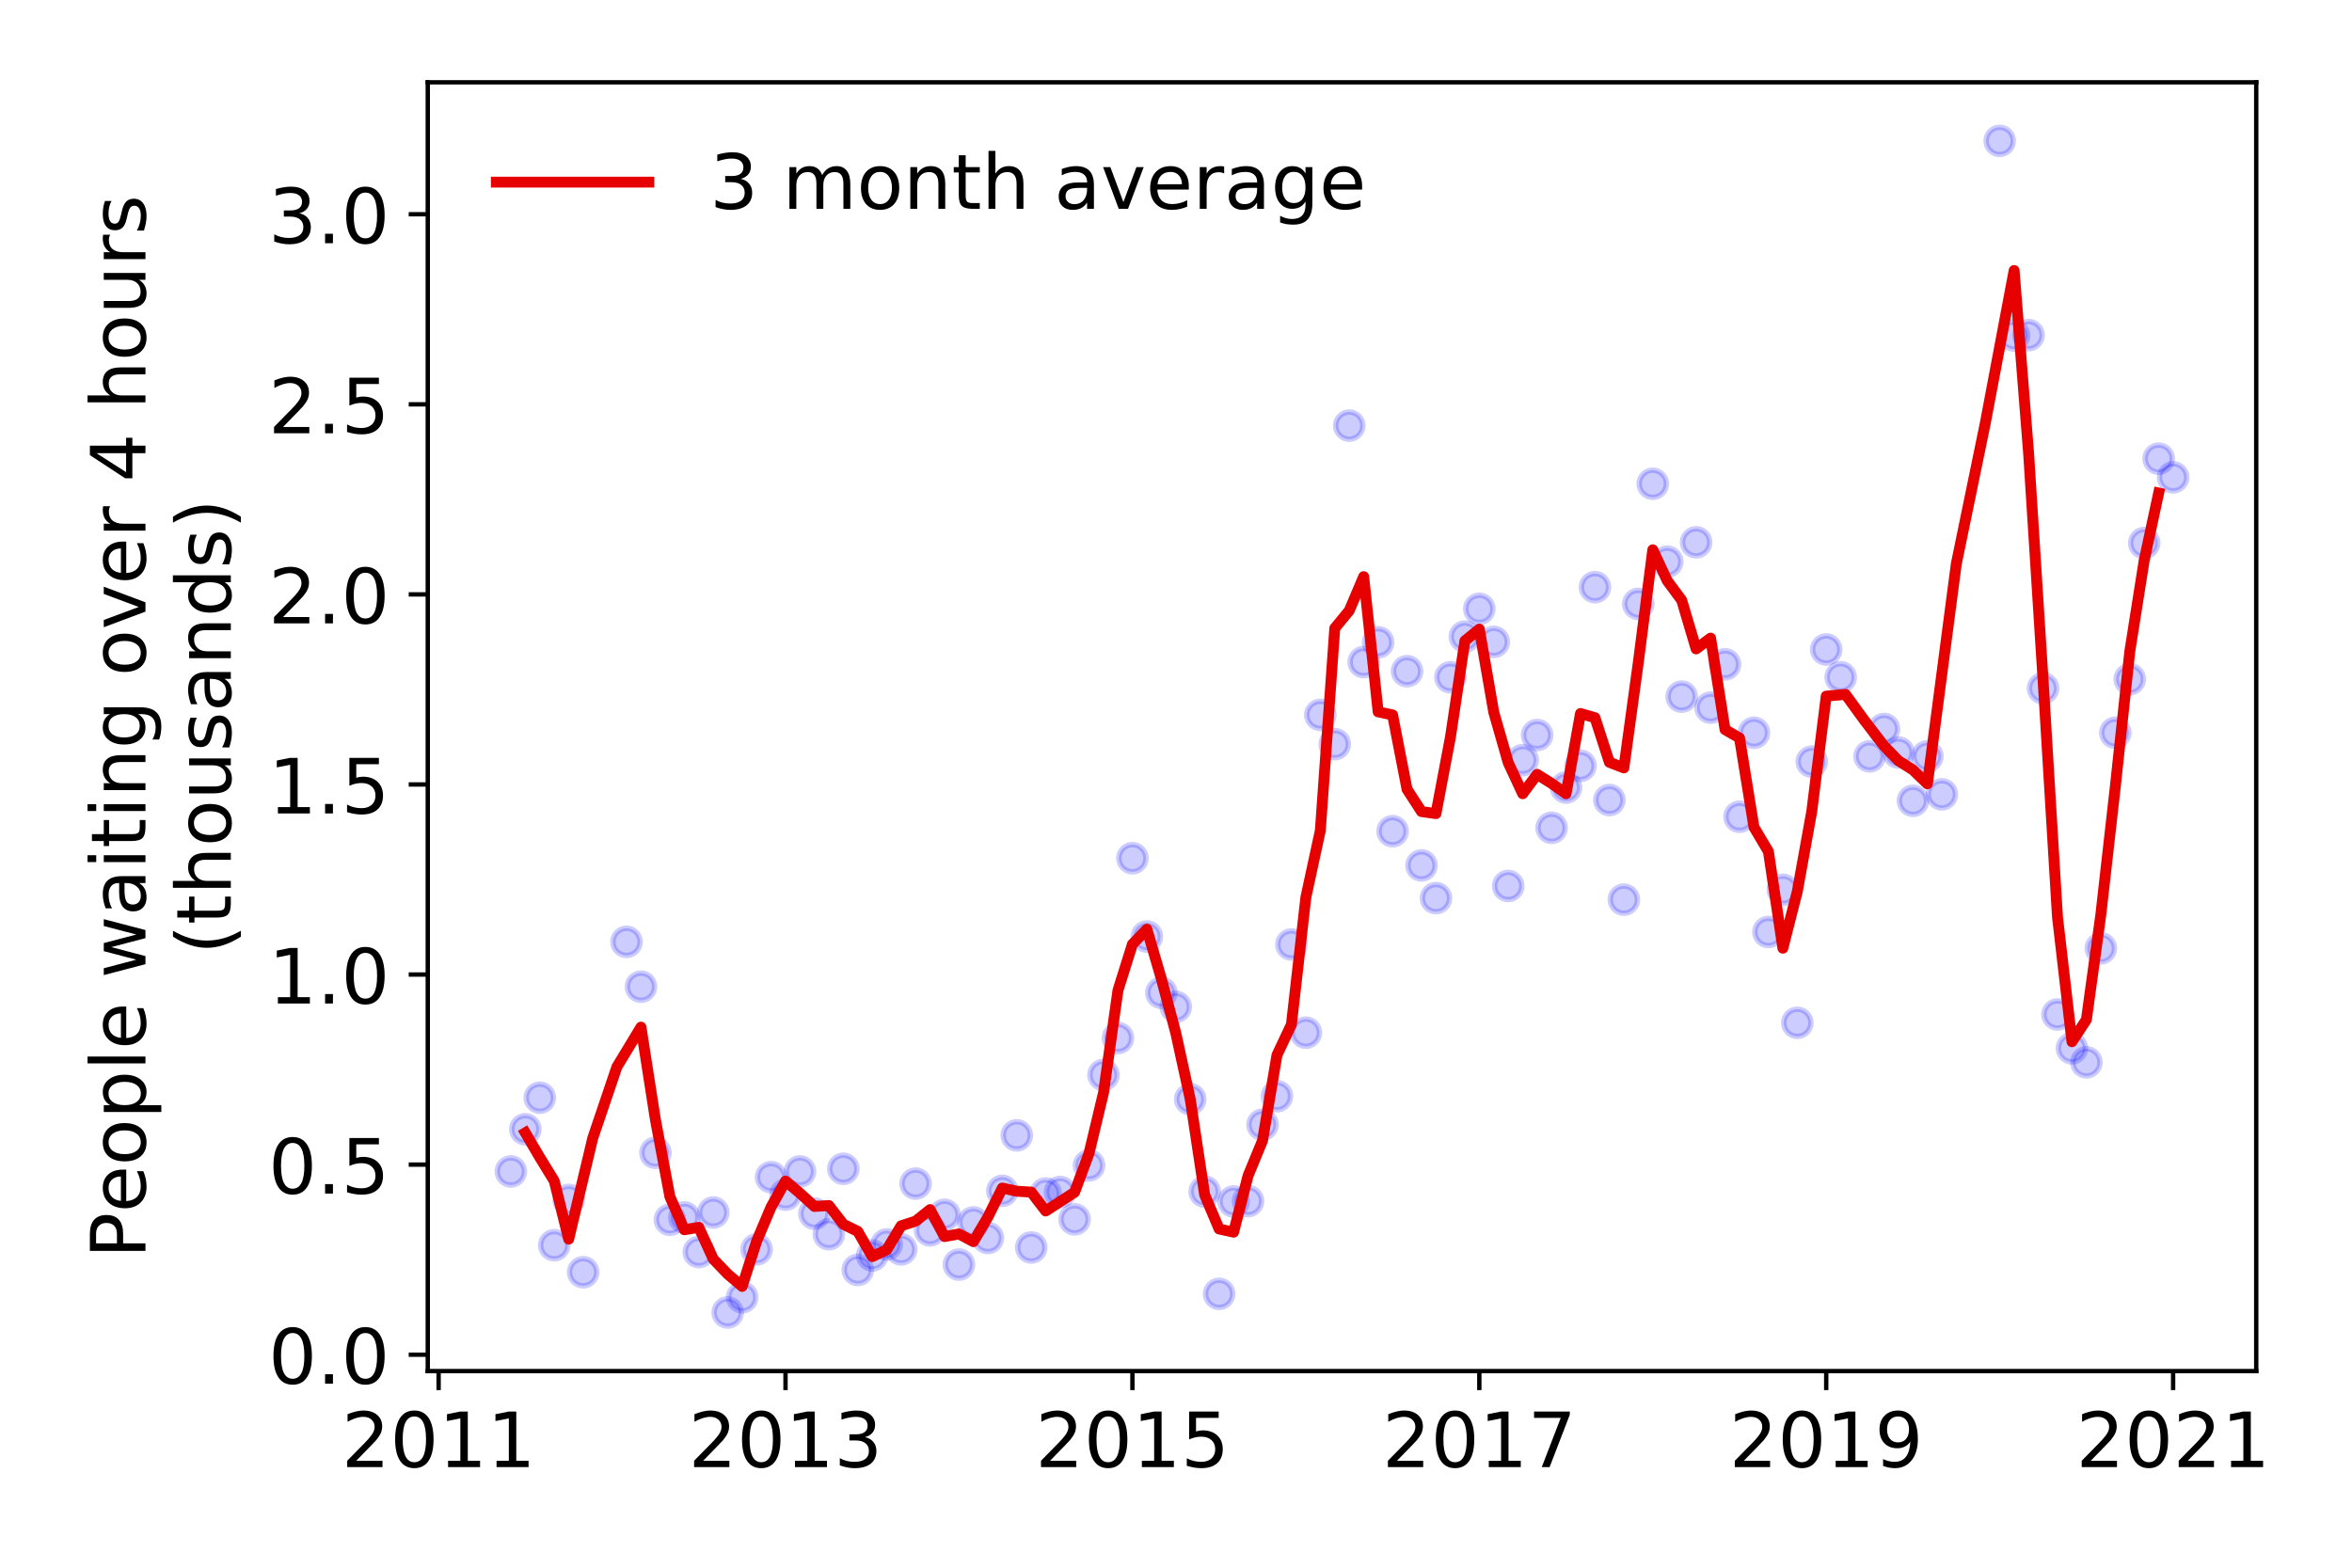 <?xml version="1.0" encoding="utf-8" standalone="no"?>
<!DOCTYPE svg PUBLIC "-//W3C//DTD SVG 1.1//EN"
  "http://www.w3.org/Graphics/SVG/1.1/DTD/svg11.dtd">
<!-- Created with matplotlib (https://matplotlib.org/) -->
<svg height="288pt" version="1.1" viewBox="0 0 432 288" width="432pt" xmlns="http://www.w3.org/2000/svg" xmlns:xlink="http://www.w3.org/1999/xlink">
 <defs>
  <style type="text/css">
*{stroke-linecap:butt;stroke-linejoin:round;}
  </style>
 </defs>
 <g id="figure_1">
  <g id="patch_1">
   <path d="M 0 288 
L 432 288 
L 432 0 
L 0 0 
z
" style="fill:#ffffff;"/>
  </g>
  <g id="axes_1">
   <g id="patch_2">
    <path d="M 78.57 251.88 
L 414.411 251.88 
L 414.411 15.12 
L 78.57 15.12 
z
" style="fill:#ffffff;"/>
   </g>
   <g id="matplotlib.axis_1">
    <g id="xtick_1">
     <g id="line2d_1">
      <defs>
       <path d="M 0 0 
L 0 3.5 
" id="m395d2abc4e" style="stroke:#000000;stroke-width:0.8;"/>
      </defs>
      <g>
       <use style="stroke:#000000;stroke-width:0.8;" x="80.561" xlink:href="#m395d2abc4e" y="251.88"/>
      </g>
     </g>
     <g id="text_1">
      <!-- 2011 -->
      <defs>
       <path d="M 19.188 8.297 
L 53.609 8.297 
L 53.609 0 
L 7.328 0 
L 7.328 8.297 
Q 12.938 14.109 22.625 23.891 
Q 32.328 33.688 34.812 36.531 
Q 39.547 41.844 41.422 45.531 
Q 43.312 49.219 43.312 52.781 
Q 43.312 58.594 39.234 62.25 
Q 35.156 65.922 28.609 65.922 
Q 23.969 65.922 18.812 64.312 
Q 13.672 62.703 7.812 59.422 
L 7.812 69.391 
Q 13.766 71.781 18.938 73 
Q 24.125 74.219 28.422 74.219 
Q 39.75 74.219 46.484 68.547 
Q 53.219 62.891 53.219 53.422 
Q 53.219 48.922 51.531 44.891 
Q 49.859 40.875 45.406 35.406 
Q 44.188 33.984 37.641 27.219 
Q 31.109 20.453 19.188 8.297 
z
" id="DejaVuSans-50"/>
       <path d="M 31.781 66.406 
Q 24.172 66.406 20.328 58.906 
Q 16.5 51.422 16.5 36.375 
Q 16.5 21.391 20.328 13.891 
Q 24.172 6.391 31.781 6.391 
Q 39.453 6.391 43.281 13.891 
Q 47.125 21.391 47.125 36.375 
Q 47.125 51.422 43.281 58.906 
Q 39.453 66.406 31.781 66.406 
z
M 31.781 74.219 
Q 44.047 74.219 50.516 64.516 
Q 56.984 54.828 56.984 36.375 
Q 56.984 17.969 50.516 8.266 
Q 44.047 -1.422 31.781 -1.422 
Q 19.531 -1.422 13.062 8.266 
Q 6.594 17.969 6.594 36.375 
Q 6.594 54.828 13.062 64.516 
Q 19.531 74.219 31.781 74.219 
z
" id="DejaVuSans-48"/>
       <path d="M 12.406 8.297 
L 28.516 8.297 
L 28.516 63.922 
L 10.984 60.406 
L 10.984 69.391 
L 28.422 72.906 
L 38.281 72.906 
L 38.281 8.297 
L 54.391 8.297 
L 54.391 0 
L 12.406 0 
z
" id="DejaVuSans-49"/>
      </defs>
      <g transform="translate(62.746 269.518)scale(0.14 -0.14)">
       <use xlink:href="#DejaVuSans-50"/>
       <use x="63.623" xlink:href="#DejaVuSans-48"/>
       <use x="127.246" xlink:href="#DejaVuSans-49"/>
       <use x="190.869" xlink:href="#DejaVuSans-49"/>
      </g>
     </g>
    </g>
    <g id="xtick_2">
     <g id="line2d_2">
      <g>
       <use style="stroke:#000000;stroke-width:0.8;" x="144.278" xlink:href="#m395d2abc4e" y="251.88"/>
      </g>
     </g>
     <g id="text_2">
      <!-- 2013 -->
      <defs>
       <path d="M 40.578 39.312 
Q 47.656 37.797 51.625 33 
Q 55.609 28.219 55.609 21.188 
Q 55.609 10.406 48.188 4.484 
Q 40.766 -1.422 27.094 -1.422 
Q 22.516 -1.422 17.656 -0.516 
Q 12.797 0.391 7.625 2.203 
L 7.625 11.719 
Q 11.719 9.328 16.594 8.109 
Q 21.484 6.891 26.812 6.891 
Q 36.078 6.891 40.938 10.547 
Q 45.797 14.203 45.797 21.188 
Q 45.797 27.641 41.281 31.266 
Q 36.766 34.906 28.719 34.906 
L 20.219 34.906 
L 20.219 43.016 
L 29.109 43.016 
Q 36.375 43.016 40.234 45.922 
Q 44.094 48.828 44.094 54.297 
Q 44.094 59.906 40.109 62.906 
Q 36.141 65.922 28.719 65.922 
Q 24.656 65.922 20.016 65.031 
Q 15.375 64.156 9.812 62.312 
L 9.812 71.094 
Q 15.438 72.656 20.344 73.438 
Q 25.25 74.219 29.594 74.219 
Q 40.828 74.219 47.359 69.109 
Q 53.906 64.016 53.906 55.328 
Q 53.906 49.266 50.438 45.094 
Q 46.969 40.922 40.578 39.312 
z
" id="DejaVuSans-51"/>
      </defs>
      <g transform="translate(126.463 269.518)scale(0.14 -0.14)">
       <use xlink:href="#DejaVuSans-50"/>
       <use x="63.623" xlink:href="#DejaVuSans-48"/>
       <use x="127.246" xlink:href="#DejaVuSans-49"/>
       <use x="190.869" xlink:href="#DejaVuSans-51"/>
      </g>
     </g>
    </g>
    <g id="xtick_3">
     <g id="line2d_3">
      <g>
       <use style="stroke:#000000;stroke-width:0.8;" x="207.995" xlink:href="#m395d2abc4e" y="251.88"/>
      </g>
     </g>
     <g id="text_3">
      <!-- 2015 -->
      <defs>
       <path d="M 10.797 72.906 
L 49.516 72.906 
L 49.516 64.594 
L 19.828 64.594 
L 19.828 46.734 
Q 21.969 47.469 24.109 47.828 
Q 26.266 48.188 28.422 48.188 
Q 40.625 48.188 47.75 41.5 
Q 54.891 34.812 54.891 23.391 
Q 54.891 11.625 47.562 5.094 
Q 40.234 -1.422 26.906 -1.422 
Q 22.312 -1.422 17.547 -0.641 
Q 12.797 0.141 7.719 1.703 
L 7.719 11.625 
Q 12.109 9.234 16.797 8.062 
Q 21.484 6.891 26.703 6.891 
Q 35.156 6.891 40.078 11.328 
Q 45.016 15.766 45.016 23.391 
Q 45.016 31 40.078 35.438 
Q 35.156 39.891 26.703 39.891 
Q 22.75 39.891 18.812 39.016 
Q 14.891 38.141 10.797 36.281 
z
" id="DejaVuSans-53"/>
      </defs>
      <g transform="translate(190.18 269.518)scale(0.14 -0.14)">
       <use xlink:href="#DejaVuSans-50"/>
       <use x="63.623" xlink:href="#DejaVuSans-48"/>
       <use x="127.246" xlink:href="#DejaVuSans-49"/>
       <use x="190.869" xlink:href="#DejaVuSans-53"/>
      </g>
     </g>
    </g>
    <g id="xtick_4">
     <g id="line2d_4">
      <g>
       <use style="stroke:#000000;stroke-width:0.8;" x="271.712" xlink:href="#m395d2abc4e" y="251.88"/>
      </g>
     </g>
     <g id="text_4">
      <!-- 2017 -->
      <defs>
       <path d="M 8.203 72.906 
L 55.078 72.906 
L 55.078 68.703 
L 28.609 0 
L 18.312 0 
L 43.219 64.594 
L 8.203 64.594 
z
" id="DejaVuSans-55"/>
      </defs>
      <g transform="translate(253.897 269.518)scale(0.14 -0.14)">
       <use xlink:href="#DejaVuSans-50"/>
       <use x="63.623" xlink:href="#DejaVuSans-48"/>
       <use x="127.246" xlink:href="#DejaVuSans-49"/>
       <use x="190.869" xlink:href="#DejaVuSans-55"/>
      </g>
     </g>
    </g>
    <g id="xtick_5">
     <g id="line2d_5">
      <g>
       <use style="stroke:#000000;stroke-width:0.8;" x="335.428" xlink:href="#m395d2abc4e" y="251.88"/>
      </g>
     </g>
     <g id="text_5">
      <!-- 2019 -->
      <defs>
       <path d="M 10.984 1.516 
L 10.984 10.5 
Q 14.703 8.734 18.5 7.812 
Q 22.312 6.891 25.984 6.891 
Q 35.75 6.891 40.891 13.453 
Q 46.047 20.016 46.781 33.406 
Q 43.953 29.203 39.594 26.953 
Q 35.25 24.703 29.984 24.703 
Q 19.047 24.703 12.672 31.312 
Q 6.297 37.938 6.297 49.422 
Q 6.297 60.641 12.938 67.422 
Q 19.578 74.219 30.609 74.219 
Q 43.266 74.219 49.922 64.516 
Q 56.594 54.828 56.594 36.375 
Q 56.594 19.141 48.406 8.859 
Q 40.234 -1.422 26.422 -1.422 
Q 22.703 -1.422 18.891 -0.688 
Q 15.094 0.047 10.984 1.516 
z
M 30.609 32.422 
Q 37.25 32.422 41.125 36.953 
Q 45.016 41.5 45.016 49.422 
Q 45.016 57.281 41.125 61.844 
Q 37.25 66.406 30.609 66.406 
Q 23.969 66.406 20.094 61.844 
Q 16.219 57.281 16.219 49.422 
Q 16.219 41.5 20.094 36.953 
Q 23.969 32.422 30.609 32.422 
z
" id="DejaVuSans-57"/>
      </defs>
      <g transform="translate(317.613 269.518)scale(0.14 -0.14)">
       <use xlink:href="#DejaVuSans-50"/>
       <use x="63.623" xlink:href="#DejaVuSans-48"/>
       <use x="127.246" xlink:href="#DejaVuSans-49"/>
       <use x="190.869" xlink:href="#DejaVuSans-57"/>
      </g>
     </g>
    </g>
    <g id="xtick_6">
     <g id="line2d_6">
      <g>
       <use style="stroke:#000000;stroke-width:0.8;" x="399.145" xlink:href="#m395d2abc4e" y="251.88"/>
      </g>
     </g>
     <g id="text_6">
      <!-- 2021 -->
      <g transform="translate(381.33 269.518)scale(0.14 -0.14)">
       <use xlink:href="#DejaVuSans-50"/>
       <use x="63.623" xlink:href="#DejaVuSans-48"/>
       <use x="127.246" xlink:href="#DejaVuSans-50"/>
       <use x="190.869" xlink:href="#DejaVuSans-49"/>
      </g>
     </g>
    </g>
   </g>
   <g id="matplotlib.axis_2">
    <g id="ytick_1">
     <g id="line2d_7">
      <defs>
       <path d="M 0 0 
L -3.5 0 
" id="m3cb86c772f" style="stroke:#000000;stroke-width:0.8;"/>
      </defs>
      <g>
       <use style="stroke:#000000;stroke-width:0.8;" x="78.57" xlink:href="#m3cb86c772f" y="248.87"/>
      </g>
     </g>
     <g id="text_7">
      <!-- 0.0 -->
      <defs>
       <path d="M 10.688 12.406 
L 21 12.406 
L 21 0 
L 10.688 0 
z
" id="DejaVuSans-46"/>
      </defs>
      <g transform="translate(49.306 254.189)scale(0.14 -0.14)">
       <use xlink:href="#DejaVuSans-48"/>
       <use x="63.623" xlink:href="#DejaVuSans-46"/>
       <use x="95.41" xlink:href="#DejaVuSans-48"/>
      </g>
     </g>
    </g>
    <g id="ytick_2">
     <g id="line2d_8">
      <g>
       <use style="stroke:#000000;stroke-width:0.8;" x="78.57" xlink:href="#m3cb86c772f" y="213.952"/>
      </g>
     </g>
     <g id="text_8">
      <!-- 0.5 -->
      <g transform="translate(49.306 219.271)scale(0.14 -0.14)">
       <use xlink:href="#DejaVuSans-48"/>
       <use x="63.623" xlink:href="#DejaVuSans-46"/>
       <use x="95.41" xlink:href="#DejaVuSans-53"/>
      </g>
     </g>
    </g>
    <g id="ytick_3">
     <g id="line2d_9">
      <g>
       <use style="stroke:#000000;stroke-width:0.8;" x="78.57" xlink:href="#m3cb86c772f" y="179.033"/>
      </g>
     </g>
     <g id="text_9">
      <!-- 1.0 -->
      <g transform="translate(49.306 184.352)scale(0.14 -0.14)">
       <use xlink:href="#DejaVuSans-49"/>
       <use x="63.623" xlink:href="#DejaVuSans-46"/>
       <use x="95.41" xlink:href="#DejaVuSans-48"/>
      </g>
     </g>
    </g>
    <g id="ytick_4">
     <g id="line2d_10">
      <g>
       <use style="stroke:#000000;stroke-width:0.8;" x="78.57" xlink:href="#m3cb86c772f" y="144.115"/>
      </g>
     </g>
     <g id="text_10">
      <!-- 1.5 -->
      <g transform="translate(49.306 149.434)scale(0.14 -0.14)">
       <use xlink:href="#DejaVuSans-49"/>
       <use x="63.623" xlink:href="#DejaVuSans-46"/>
       <use x="95.41" xlink:href="#DejaVuSans-53"/>
      </g>
     </g>
    </g>
    <g id="ytick_5">
     <g id="line2d_11">
      <g>
       <use style="stroke:#000000;stroke-width:0.8;" x="78.57" xlink:href="#m3cb86c772f" y="109.197"/>
      </g>
     </g>
     <g id="text_11">
      <!-- 2.0 -->
      <g transform="translate(49.306 114.516)scale(0.14 -0.14)">
       <use xlink:href="#DejaVuSans-50"/>
       <use x="63.623" xlink:href="#DejaVuSans-46"/>
       <use x="95.41" xlink:href="#DejaVuSans-48"/>
      </g>
     </g>
    </g>
    <g id="ytick_6">
     <g id="line2d_12">
      <g>
       <use style="stroke:#000000;stroke-width:0.8;" x="78.57" xlink:href="#m3cb86c772f" y="74.279"/>
      </g>
     </g>
     <g id="text_12">
      <!-- 2.5 -->
      <g transform="translate(49.306 79.597)scale(0.14 -0.14)">
       <use xlink:href="#DejaVuSans-50"/>
       <use x="63.623" xlink:href="#DejaVuSans-46"/>
       <use x="95.41" xlink:href="#DejaVuSans-53"/>
      </g>
     </g>
    </g>
    <g id="ytick_7">
     <g id="line2d_13">
      <g>
       <use style="stroke:#000000;stroke-width:0.8;" x="78.57" xlink:href="#m3cb86c772f" y="39.36"/>
      </g>
     </g>
     <g id="text_13">
      <!-- 3.0 -->
      <g transform="translate(49.306 44.679)scale(0.14 -0.14)">
       <use xlink:href="#DejaVuSans-51"/>
       <use x="63.623" xlink:href="#DejaVuSans-46"/>
       <use x="95.41" xlink:href="#DejaVuSans-48"/>
      </g>
     </g>
    </g>
    <g id="text_14">
     <!-- People waiting over 4 hours -->
     <defs>
      <path d="M 19.672 64.797 
L 19.672 37.406 
L 32.078 37.406 
Q 38.969 37.406 42.719 40.969 
Q 46.484 44.531 46.484 51.125 
Q 46.484 57.672 42.719 61.234 
Q 38.969 64.797 32.078 64.797 
z
M 9.812 72.906 
L 32.078 72.906 
Q 44.344 72.906 50.609 67.359 
Q 56.891 61.812 56.891 51.125 
Q 56.891 40.328 50.609 34.812 
Q 44.344 29.297 32.078 29.297 
L 19.672 29.297 
L 19.672 0 
L 9.812 0 
z
" id="DejaVuSans-80"/>
      <path d="M 56.203 29.594 
L 56.203 25.203 
L 14.891 25.203 
Q 15.484 15.922 20.484 11.062 
Q 25.484 6.203 34.422 6.203 
Q 39.594 6.203 44.453 7.469 
Q 49.312 8.734 54.109 11.281 
L 54.109 2.781 
Q 49.266 0.734 44.188 -0.344 
Q 39.109 -1.422 33.891 -1.422 
Q 20.797 -1.422 13.156 6.188 
Q 5.516 13.812 5.516 26.812 
Q 5.516 40.234 12.766 48.109 
Q 20.016 56 32.328 56 
Q 43.359 56 49.781 48.891 
Q 56.203 41.797 56.203 29.594 
z
M 47.219 32.234 
Q 47.125 39.594 43.094 43.984 
Q 39.062 48.391 32.422 48.391 
Q 24.906 48.391 20.391 44.141 
Q 15.875 39.891 15.188 32.172 
z
" id="DejaVuSans-101"/>
      <path d="M 30.609 48.391 
Q 23.391 48.391 19.188 42.75 
Q 14.984 37.109 14.984 27.297 
Q 14.984 17.484 19.156 11.844 
Q 23.344 6.203 30.609 6.203 
Q 37.797 6.203 41.984 11.859 
Q 46.188 17.531 46.188 27.297 
Q 46.188 37.016 41.984 42.703 
Q 37.797 48.391 30.609 48.391 
z
M 30.609 56 
Q 42.328 56 49.016 48.375 
Q 55.719 40.766 55.719 27.297 
Q 55.719 13.875 49.016 6.219 
Q 42.328 -1.422 30.609 -1.422 
Q 18.844 -1.422 12.172 6.219 
Q 5.516 13.875 5.516 27.297 
Q 5.516 40.766 12.172 48.375 
Q 18.844 56 30.609 56 
z
" id="DejaVuSans-111"/>
      <path d="M 18.109 8.203 
L 18.109 -20.797 
L 9.078 -20.797 
L 9.078 54.688 
L 18.109 54.688 
L 18.109 46.391 
Q 20.953 51.266 25.266 53.625 
Q 29.594 56 35.594 56 
Q 45.562 56 51.781 48.094 
Q 58.016 40.188 58.016 27.297 
Q 58.016 14.406 51.781 6.484 
Q 45.562 -1.422 35.594 -1.422 
Q 29.594 -1.422 25.266 0.953 
Q 20.953 3.328 18.109 8.203 
z
M 48.688 27.297 
Q 48.688 37.203 44.609 42.844 
Q 40.531 48.484 33.406 48.484 
Q 26.266 48.484 22.188 42.844 
Q 18.109 37.203 18.109 27.297 
Q 18.109 17.391 22.188 11.75 
Q 26.266 6.109 33.406 6.109 
Q 40.531 6.109 44.609 11.75 
Q 48.688 17.391 48.688 27.297 
z
" id="DejaVuSans-112"/>
      <path d="M 9.422 75.984 
L 18.406 75.984 
L 18.406 0 
L 9.422 0 
z
" id="DejaVuSans-108"/>
      <path id="DejaVuSans-32"/>
      <path d="M 4.203 54.688 
L 13.188 54.688 
L 24.422 12.016 
L 35.594 54.688 
L 46.188 54.688 
L 57.422 12.016 
L 68.609 54.688 
L 77.594 54.688 
L 63.281 0 
L 52.688 0 
L 40.922 44.828 
L 29.109 0 
L 18.5 0 
z
" id="DejaVuSans-119"/>
      <path d="M 34.281 27.484 
Q 23.391 27.484 19.188 25 
Q 14.984 22.516 14.984 16.5 
Q 14.984 11.719 18.141 8.906 
Q 21.297 6.109 26.703 6.109 
Q 34.188 6.109 38.703 11.406 
Q 43.219 16.703 43.219 25.484 
L 43.219 27.484 
z
M 52.203 31.203 
L 52.203 0 
L 43.219 0 
L 43.219 8.297 
Q 40.141 3.328 35.547 0.953 
Q 30.953 -1.422 24.312 -1.422 
Q 15.922 -1.422 10.953 3.297 
Q 6 8.016 6 15.922 
Q 6 25.141 12.172 29.828 
Q 18.359 34.516 30.609 34.516 
L 43.219 34.516 
L 43.219 35.406 
Q 43.219 41.609 39.141 45 
Q 35.062 48.391 27.688 48.391 
Q 23 48.391 18.547 47.266 
Q 14.109 46.141 10.016 43.891 
L 10.016 52.203 
Q 14.938 54.109 19.578 55.047 
Q 24.219 56 28.609 56 
Q 40.484 56 46.344 49.844 
Q 52.203 43.703 52.203 31.203 
z
" id="DejaVuSans-97"/>
      <path d="M 9.422 54.688 
L 18.406 54.688 
L 18.406 0 
L 9.422 0 
z
M 9.422 75.984 
L 18.406 75.984 
L 18.406 64.594 
L 9.422 64.594 
z
" id="DejaVuSans-105"/>
      <path d="M 18.312 70.219 
L 18.312 54.688 
L 36.812 54.688 
L 36.812 47.703 
L 18.312 47.703 
L 18.312 18.016 
Q 18.312 11.328 20.141 9.422 
Q 21.969 7.516 27.594 7.516 
L 36.812 7.516 
L 36.812 0 
L 27.594 0 
Q 17.188 0 13.234 3.875 
Q 9.281 7.766 9.281 18.016 
L 9.281 47.703 
L 2.688 47.703 
L 2.688 54.688 
L 9.281 54.688 
L 9.281 70.219 
z
" id="DejaVuSans-116"/>
      <path d="M 54.891 33.016 
L 54.891 0 
L 45.906 0 
L 45.906 32.719 
Q 45.906 40.484 42.875 44.328 
Q 39.844 48.188 33.797 48.188 
Q 26.516 48.188 22.312 43.547 
Q 18.109 38.922 18.109 30.906 
L 18.109 0 
L 9.078 0 
L 9.078 54.688 
L 18.109 54.688 
L 18.109 46.188 
Q 21.344 51.125 25.703 53.562 
Q 30.078 56 35.797 56 
Q 45.219 56 50.047 50.172 
Q 54.891 44.344 54.891 33.016 
z
" id="DejaVuSans-110"/>
      <path d="M 45.406 27.984 
Q 45.406 37.75 41.375 43.109 
Q 37.359 48.484 30.078 48.484 
Q 22.859 48.484 18.828 43.109 
Q 14.797 37.75 14.797 27.984 
Q 14.797 18.266 18.828 12.891 
Q 22.859 7.516 30.078 7.516 
Q 37.359 7.516 41.375 12.891 
Q 45.406 18.266 45.406 27.984 
z
M 54.391 6.781 
Q 54.391 -7.172 48.188 -13.984 
Q 42 -20.797 29.203 -20.797 
Q 24.469 -20.797 20.266 -20.094 
Q 16.062 -19.391 12.109 -17.922 
L 12.109 -9.188 
Q 16.062 -11.328 19.922 -12.344 
Q 23.781 -13.375 27.781 -13.375 
Q 36.625 -13.375 41.016 -8.766 
Q 45.406 -4.156 45.406 5.172 
L 45.406 9.625 
Q 42.625 4.781 38.281 2.391 
Q 33.938 0 27.875 0 
Q 17.828 0 11.672 7.656 
Q 5.516 15.328 5.516 27.984 
Q 5.516 40.672 11.672 48.328 
Q 17.828 56 27.875 56 
Q 33.938 56 38.281 53.609 
Q 42.625 51.219 45.406 46.391 
L 45.406 54.688 
L 54.391 54.688 
z
" id="DejaVuSans-103"/>
      <path d="M 2.984 54.688 
L 12.5 54.688 
L 29.594 8.797 
L 46.688 54.688 
L 56.203 54.688 
L 35.688 0 
L 23.484 0 
z
" id="DejaVuSans-118"/>
      <path d="M 41.109 46.297 
Q 39.594 47.172 37.812 47.578 
Q 36.031 48 33.891 48 
Q 26.266 48 22.188 43.047 
Q 18.109 38.094 18.109 28.812 
L 18.109 0 
L 9.078 0 
L 9.078 54.688 
L 18.109 54.688 
L 18.109 46.188 
Q 20.953 51.172 25.484 53.578 
Q 30.031 56 36.531 56 
Q 37.453 56 38.578 55.875 
Q 39.703 55.766 41.062 55.516 
z
" id="DejaVuSans-114"/>
      <path d="M 37.797 64.312 
L 12.891 25.391 
L 37.797 25.391 
z
M 35.203 72.906 
L 47.609 72.906 
L 47.609 25.391 
L 58.016 25.391 
L 58.016 17.188 
L 47.609 17.188 
L 47.609 0 
L 37.797 0 
L 37.797 17.188 
L 4.891 17.188 
L 4.891 26.703 
z
" id="DejaVuSans-52"/>
      <path d="M 54.891 33.016 
L 54.891 0 
L 45.906 0 
L 45.906 32.719 
Q 45.906 40.484 42.875 44.328 
Q 39.844 48.188 33.797 48.188 
Q 26.516 48.188 22.312 43.547 
Q 18.109 38.922 18.109 30.906 
L 18.109 0 
L 9.078 0 
L 9.078 75.984 
L 18.109 75.984 
L 18.109 46.188 
Q 21.344 51.125 25.703 53.562 
Q 30.078 56 35.797 56 
Q 45.219 56 50.047 50.172 
Q 54.891 44.344 54.891 33.016 
z
" id="DejaVuSans-104"/>
      <path d="M 8.5 21.578 
L 8.5 54.688 
L 17.484 54.688 
L 17.484 21.922 
Q 17.484 14.156 20.5 10.266 
Q 23.531 6.391 29.594 6.391 
Q 36.859 6.391 41.078 11.031 
Q 45.312 15.672 45.312 23.688 
L 45.312 54.688 
L 54.297 54.688 
L 54.297 0 
L 45.312 0 
L 45.312 8.406 
Q 42.047 3.422 37.719 1 
Q 33.406 -1.422 27.688 -1.422 
Q 18.266 -1.422 13.375 4.438 
Q 8.5 10.297 8.5 21.578 
z
M 31.109 56 
z
" id="DejaVuSans-117"/>
      <path d="M 44.281 53.078 
L 44.281 44.578 
Q 40.484 46.531 36.375 47.5 
Q 32.281 48.484 27.875 48.484 
Q 21.188 48.484 17.844 46.438 
Q 14.5 44.391 14.5 40.281 
Q 14.5 37.156 16.891 35.375 
Q 19.281 33.594 26.516 31.984 
L 29.594 31.297 
Q 39.156 29.25 43.188 25.516 
Q 47.219 21.781 47.219 15.094 
Q 47.219 7.469 41.188 3.016 
Q 35.156 -1.422 24.609 -1.422 
Q 20.219 -1.422 15.453 -0.562 
Q 10.688 0.297 5.422 2 
L 5.422 11.281 
Q 10.406 8.688 15.234 7.391 
Q 20.062 6.109 24.812 6.109 
Q 31.156 6.109 34.562 8.281 
Q 37.984 10.453 37.984 14.406 
Q 37.984 18.062 35.516 20.016 
Q 33.062 21.969 24.703 23.781 
L 21.578 24.516 
Q 13.234 26.266 9.516 29.906 
Q 5.812 33.547 5.812 39.891 
Q 5.812 47.609 11.281 51.797 
Q 16.75 56 26.812 56 
Q 31.781 56 36.172 55.266 
Q 40.578 54.547 44.281 53.078 
z
" id="DejaVuSans-115"/>
     </defs>
     <g transform="translate(26.717 231.175)rotate(-90)scale(0.14 -0.14)">
      <use xlink:href="#DejaVuSans-80"/>
      <use x="60.256" xlink:href="#DejaVuSans-101"/>
      <use x="121.779" xlink:href="#DejaVuSans-111"/>
      <use x="182.961" xlink:href="#DejaVuSans-112"/>
      <use x="246.438" xlink:href="#DejaVuSans-108"/>
      <use x="274.221" xlink:href="#DejaVuSans-101"/>
      <use x="335.744" xlink:href="#DejaVuSans-32"/>
      <use x="367.531" xlink:href="#DejaVuSans-119"/>
      <use x="449.318" xlink:href="#DejaVuSans-97"/>
      <use x="510.598" xlink:href="#DejaVuSans-105"/>
      <use x="538.381" xlink:href="#DejaVuSans-116"/>
      <use x="577.59" xlink:href="#DejaVuSans-105"/>
      <use x="605.373" xlink:href="#DejaVuSans-110"/>
      <use x="668.752" xlink:href="#DejaVuSans-103"/>
      <use x="732.229" xlink:href="#DejaVuSans-32"/>
      <use x="764.016" xlink:href="#DejaVuSans-111"/>
      <use x="825.197" xlink:href="#DejaVuSans-118"/>
      <use x="884.377" xlink:href="#DejaVuSans-101"/>
      <use x="945.9" xlink:href="#DejaVuSans-114"/>
      <use x="987.014" xlink:href="#DejaVuSans-32"/>
      <use x="1018.801" xlink:href="#DejaVuSans-52"/>
      <use x="1082.424" xlink:href="#DejaVuSans-32"/>
      <use x="1114.211" xlink:href="#DejaVuSans-104"/>
      <use x="1177.59" xlink:href="#DejaVuSans-111"/>
      <use x="1238.771" xlink:href="#DejaVuSans-117"/>
      <use x="1302.15" xlink:href="#DejaVuSans-114"/>
      <use x="1343.264" xlink:href="#DejaVuSans-115"/>
     </g>
     <!-- (thousands) -->
     <defs>
      <path d="M 31 75.875 
Q 24.469 64.656 21.281 53.656 
Q 18.109 42.672 18.109 31.391 
Q 18.109 20.125 21.312 9.062 
Q 24.516 -2 31 -13.188 
L 23.188 -13.188 
Q 15.875 -1.703 12.234 9.375 
Q 8.594 20.453 8.594 31.391 
Q 8.594 42.281 12.203 53.312 
Q 15.828 64.359 23.188 75.875 
z
" id="DejaVuSans-40"/>
      <path d="M 45.406 46.391 
L 45.406 75.984 
L 54.391 75.984 
L 54.391 0 
L 45.406 0 
L 45.406 8.203 
Q 42.578 3.328 38.25 0.953 
Q 33.938 -1.422 27.875 -1.422 
Q 17.969 -1.422 11.734 6.484 
Q 5.516 14.406 5.516 27.297 
Q 5.516 40.188 11.734 48.094 
Q 17.969 56 27.875 56 
Q 33.938 56 38.25 53.625 
Q 42.578 51.266 45.406 46.391 
z
M 14.797 27.297 
Q 14.797 17.391 18.875 11.75 
Q 22.953 6.109 30.078 6.109 
Q 37.203 6.109 41.297 11.75 
Q 45.406 17.391 45.406 27.297 
Q 45.406 37.203 41.297 42.844 
Q 37.203 48.484 30.078 48.484 
Q 22.953 48.484 18.875 42.844 
Q 14.797 37.203 14.797 27.297 
z
" id="DejaVuSans-100"/>
      <path d="M 8.016 75.875 
L 15.828 75.875 
Q 23.141 64.359 26.781 53.312 
Q 30.422 42.281 30.422 31.391 
Q 30.422 20.453 26.781 9.375 
Q 23.141 -1.703 15.828 -13.188 
L 8.016 -13.188 
Q 14.5 -2 17.703 9.062 
Q 20.906 20.125 20.906 31.391 
Q 20.906 42.672 17.703 53.656 
Q 14.5 64.656 8.016 75.875 
z
" id="DejaVuSans-41"/>
     </defs>
     <g transform="translate(42.394 175.325)rotate(-90)scale(0.14 -0.14)">
      <use xlink:href="#DejaVuSans-40"/>
      <use x="39.014" xlink:href="#DejaVuSans-116"/>
      <use x="78.223" xlink:href="#DejaVuSans-104"/>
      <use x="141.602" xlink:href="#DejaVuSans-111"/>
      <use x="202.783" xlink:href="#DejaVuSans-117"/>
      <use x="266.162" xlink:href="#DejaVuSans-115"/>
      <use x="318.262" xlink:href="#DejaVuSans-97"/>
      <use x="379.541" xlink:href="#DejaVuSans-110"/>
      <use x="442.92" xlink:href="#DejaVuSans-100"/>
      <use x="506.396" xlink:href="#DejaVuSans-115"/>
      <use x="558.496" xlink:href="#DejaVuSans-41"/>
     </g>
    </g>
   </g>
   <g id="line2d_14">
    <defs>
     <path d="M 0 2.5 
C 0.663 2.5 1.299 2.237 1.768 1.768 
C 2.237 1.299 2.5 0.663 2.5 0 
C 2.5 -0.663 2.237 -1.299 1.768 -1.768 
C 1.299 -2.237 0.663 -2.5 0 -2.5 
C -0.663 -2.5 -1.299 -2.237 -1.768 -1.768 
C -2.237 -1.299 -2.5 -0.663 -2.5 0 
C -2.5 0.663 -2.237 1.299 -1.768 1.768 
C -1.299 2.237 -0.663 2.5 0 2.5 
z
" id="ma8fe5996a8" style="stroke:#0000ff;stroke-opacity:0.2;"/>
    </defs>
    <g clip-path="url(#p238b5e3e98)">
     <use style="fill:#0000ff;fill-opacity:0.2;stroke:#0000ff;stroke-opacity:0.2;" x="399.145" xlink:href="#ma8fe5996a8" y="87.687"/>
     <use style="fill:#0000ff;fill-opacity:0.2;stroke:#0000ff;stroke-opacity:0.2;" x="396.49" xlink:href="#ma8fe5996a8" y="84.265"/>
     <use style="fill:#0000ff;fill-opacity:0.2;stroke:#0000ff;stroke-opacity:0.2;" x="393.835" xlink:href="#ma8fe5996a8" y="99.769"/>
     <use style="fill:#0000ff;fill-opacity:0.2;stroke:#0000ff;stroke-opacity:0.2;" x="391.181" xlink:href="#ma8fe5996a8" y="124.77"/>
     <use style="fill:#0000ff;fill-opacity:0.2;stroke:#0000ff;stroke-opacity:0.2;" x="388.526" xlink:href="#ma8fe5996a8" y="134.617"/>
     <use style="fill:#0000ff;fill-opacity:0.2;stroke:#0000ff;stroke-opacity:0.2;" x="385.871" xlink:href="#ma8fe5996a8" y="174.215"/>
     <use style="fill:#0000ff;fill-opacity:0.2;stroke:#0000ff;stroke-opacity:0.2;" x="383.216" xlink:href="#ma8fe5996a8" y="195.166"/>
     <use style="fill:#0000ff;fill-opacity:0.2;stroke:#0000ff;stroke-opacity:0.2;" x="380.561" xlink:href="#ma8fe5996a8" y="192.582"/>
     <use style="fill:#0000ff;fill-opacity:0.2;stroke:#0000ff;stroke-opacity:0.2;" x="377.906" xlink:href="#ma8fe5996a8" y="186.366"/>
     <use style="fill:#0000ff;fill-opacity:0.2;stroke:#0000ff;stroke-opacity:0.2;" x="375.251" xlink:href="#ma8fe5996a8" y="126.447"/>
     <use style="fill:#0000ff;fill-opacity:0.2;stroke:#0000ff;stroke-opacity:0.2;" x="372.597" xlink:href="#ma8fe5996a8" y="61.568"/>
     <use style="fill:#0000ff;fill-opacity:0.2;stroke:#0000ff;stroke-opacity:0.2;" x="369.942" xlink:href="#ma8fe5996a8" y="61.638"/>
     <use style="fill:#0000ff;fill-opacity:0.2;stroke:#0000ff;stroke-opacity:0.2;" x="367.287" xlink:href="#ma8fe5996a8" y="25.882"/>
     <use style="fill:#0000ff;fill-opacity:0.2;stroke:#0000ff;stroke-opacity:0.2;" x="356.667" xlink:href="#ma8fe5996a8" y="145.931"/>
     <use style="fill:#0000ff;fill-opacity:0.2;stroke:#0000ff;stroke-opacity:0.2;" x="354.012" xlink:href="#ma8fe5996a8" y="138.947"/>
     <use style="fill:#0000ff;fill-opacity:0.2;stroke:#0000ff;stroke-opacity:0.2;" x="351.358" xlink:href="#ma8fe5996a8" y="147.118"/>
     <use style="fill:#0000ff;fill-opacity:0.2;stroke:#0000ff;stroke-opacity:0.2;" x="348.703" xlink:href="#ma8fe5996a8" y="138.249"/>
     <use style="fill:#0000ff;fill-opacity:0.2;stroke:#0000ff;stroke-opacity:0.2;" x="346.048" xlink:href="#ma8fe5996a8" y="133.919"/>
     <use style="fill:#0000ff;fill-opacity:0.2;stroke:#0000ff;stroke-opacity:0.2;" x="343.393" xlink:href="#ma8fe5996a8" y="138.947"/>
     <use style="fill:#0000ff;fill-opacity:0.2;stroke:#0000ff;stroke-opacity:0.2;" x="338.083" xlink:href="#ma8fe5996a8" y="124.421"/>
     <use style="fill:#0000ff;fill-opacity:0.2;stroke:#0000ff;stroke-opacity:0.2;" x="335.428" xlink:href="#ma8fe5996a8" y="119.323"/>
     <use style="fill:#0000ff;fill-opacity:0.2;stroke:#0000ff;stroke-opacity:0.2;" x="332.774" xlink:href="#ma8fe5996a8" y="139.925"/>
     <use style="fill:#0000ff;fill-opacity:0.2;stroke:#0000ff;stroke-opacity:0.2;" x="330.119" xlink:href="#ma8fe5996a8" y="187.903"/>
     <use style="fill:#0000ff;fill-opacity:0.2;stroke:#0000ff;stroke-opacity:0.2;" x="327.464" xlink:href="#ma8fe5996a8" y="163.46"/>
     <use style="fill:#0000ff;fill-opacity:0.2;stroke:#0000ff;stroke-opacity:0.2;" x="324.809" xlink:href="#ma8fe5996a8" y="171.212"/>
     <use style="fill:#0000ff;fill-opacity:0.2;stroke:#0000ff;stroke-opacity:0.2;" x="322.154" xlink:href="#ma8fe5996a8" y="134.617"/>
     <use style="fill:#0000ff;fill-opacity:0.2;stroke:#0000ff;stroke-opacity:0.2;" x="319.499" xlink:href="#ma8fe5996a8" y="150.051"/>
     <use style="fill:#0000ff;fill-opacity:0.2;stroke:#0000ff;stroke-opacity:0.2;" x="316.844" xlink:href="#ma8fe5996a8" y="122.047"/>
     <use style="fill:#0000ff;fill-opacity:0.2;stroke:#0000ff;stroke-opacity:0.2;" x="314.189" xlink:href="#ma8fe5996a8" y="130.008"/>
     <use style="fill:#0000ff;fill-opacity:0.2;stroke:#0000ff;stroke-opacity:0.2;" x="311.535" xlink:href="#ma8fe5996a8" y="99.629"/>
     <use style="fill:#0000ff;fill-opacity:0.2;stroke:#0000ff;stroke-opacity:0.2;" x="308.88" xlink:href="#ma8fe5996a8" y="127.983"/>
     <use style="fill:#0000ff;fill-opacity:0.2;stroke:#0000ff;stroke-opacity:0.2;" x="306.225" xlink:href="#ma8fe5996a8" y="103.191"/>
     <use style="fill:#0000ff;fill-opacity:0.2;stroke:#0000ff;stroke-opacity:0.2;" x="303.57" xlink:href="#ma8fe5996a8" y="88.874"/>
     <use style="fill:#0000ff;fill-opacity:0.2;stroke:#0000ff;stroke-opacity:0.2;" x="300.915" xlink:href="#ma8fe5996a8" y="110.943"/>
     <use style="fill:#0000ff;fill-opacity:0.2;stroke:#0000ff;stroke-opacity:0.2;" x="298.26" xlink:href="#ma8fe5996a8" y="165.276"/>
     <use style="fill:#0000ff;fill-opacity:0.2;stroke:#0000ff;stroke-opacity:0.2;" x="295.605" xlink:href="#ma8fe5996a8" y="146.978"/>
     <use style="fill:#0000ff;fill-opacity:0.2;stroke:#0000ff;stroke-opacity:0.2;" x="292.951" xlink:href="#ma8fe5996a8" y="107.87"/>
     <use style="fill:#0000ff;fill-opacity:0.2;stroke:#0000ff;stroke-opacity:0.2;" x="290.296" xlink:href="#ma8fe5996a8" y="140.693"/>
     <use style="fill:#0000ff;fill-opacity:0.2;stroke:#0000ff;stroke-opacity:0.2;" x="287.641" xlink:href="#ma8fe5996a8" y="144.674"/>
     <use style="fill:#0000ff;fill-opacity:0.2;stroke:#0000ff;stroke-opacity:0.2;" x="284.986" xlink:href="#ma8fe5996a8" y="152.077"/>
     <use style="fill:#0000ff;fill-opacity:0.2;stroke:#0000ff;stroke-opacity:0.2;" x="282.331" xlink:href="#ma8fe5996a8" y="135.036"/>
     <use style="fill:#0000ff;fill-opacity:0.2;stroke:#0000ff;stroke-opacity:0.2;" x="279.676" xlink:href="#ma8fe5996a8" y="139.646"/>
     <use style="fill:#0000ff;fill-opacity:0.2;stroke:#0000ff;stroke-opacity:0.2;" x="277.021" xlink:href="#ma8fe5996a8" y="162.762"/>
     <use style="fill:#0000ff;fill-opacity:0.2;stroke:#0000ff;stroke-opacity:0.2;" x="274.366" xlink:href="#ma8fe5996a8" y="117.926"/>
     <use style="fill:#0000ff;fill-opacity:0.2;stroke:#0000ff;stroke-opacity:0.2;" x="271.712" xlink:href="#ma8fe5996a8" y="111.851"/>
     <use style="fill:#0000ff;fill-opacity:0.2;stroke:#0000ff;stroke-opacity:0.2;" x="269.057" xlink:href="#ma8fe5996a8" y="116.949"/>
     <use style="fill:#0000ff;fill-opacity:0.2;stroke:#0000ff;stroke-opacity:0.2;" x="266.402" xlink:href="#ma8fe5996a8" y="124.421"/>
     <use style="fill:#0000ff;fill-opacity:0.2;stroke:#0000ff;stroke-opacity:0.2;" x="263.747" xlink:href="#ma8fe5996a8" y="164.996"/>
     <use style="fill:#0000ff;fill-opacity:0.2;stroke:#0000ff;stroke-opacity:0.2;" x="261.092" xlink:href="#ma8fe5996a8" y="158.99"/>
     <use style="fill:#0000ff;fill-opacity:0.2;stroke:#0000ff;stroke-opacity:0.2;" x="258.437" xlink:href="#ma8fe5996a8" y="123.304"/>
     <use style="fill:#0000ff;fill-opacity:0.2;stroke:#0000ff;stroke-opacity:0.2;" x="255.782" xlink:href="#ma8fe5996a8" y="152.705"/>
     <use style="fill:#0000ff;fill-opacity:0.2;stroke:#0000ff;stroke-opacity:0.2;" x="253.128" xlink:href="#ma8fe5996a8" y="117.996"/>
     <use style="fill:#0000ff;fill-opacity:0.2;stroke:#0000ff;stroke-opacity:0.2;" x="250.473" xlink:href="#ma8fe5996a8" y="121.628"/>
     <use style="fill:#0000ff;fill-opacity:0.2;stroke:#0000ff;stroke-opacity:0.2;" x="247.818" xlink:href="#ma8fe5996a8" y="78.189"/>
     <use style="fill:#0000ff;fill-opacity:0.2;stroke:#0000ff;stroke-opacity:0.2;" x="245.163" xlink:href="#ma8fe5996a8" y="136.712"/>
     <use style="fill:#0000ff;fill-opacity:0.2;stroke:#0000ff;stroke-opacity:0.2;" x="242.508" xlink:href="#ma8fe5996a8" y="131.335"/>
     <use style="fill:#0000ff;fill-opacity:0.2;stroke:#0000ff;stroke-opacity:0.2;" x="239.853" xlink:href="#ma8fe5996a8" y="189.718"/>
     <use style="fill:#0000ff;fill-opacity:0.2;stroke:#0000ff;stroke-opacity:0.2;" x="237.198" xlink:href="#ma8fe5996a8" y="173.516"/>
     <use style="fill:#0000ff;fill-opacity:0.2;stroke:#0000ff;stroke-opacity:0.2;" x="234.543" xlink:href="#ma8fe5996a8" y="201.381"/>
     <use style="fill:#0000ff;fill-opacity:0.2;stroke:#0000ff;stroke-opacity:0.2;" x="231.889" xlink:href="#ma8fe5996a8" y="206.619"/>
     <use style="fill:#0000ff;fill-opacity:0.2;stroke:#0000ff;stroke-opacity:0.2;" x="229.234" xlink:href="#ma8fe5996a8" y="220.656"/>
     <use style="fill:#0000ff;fill-opacity:0.2;stroke:#0000ff;stroke-opacity:0.2;" x="226.579" xlink:href="#ma8fe5996a8" y="220.726"/>
     <use style="fill:#0000ff;fill-opacity:0.2;stroke:#0000ff;stroke-opacity:0.2;" x="223.924" xlink:href="#ma8fe5996a8" y="237.696"/>
     <use style="fill:#0000ff;fill-opacity:0.2;stroke:#0000ff;stroke-opacity:0.2;" x="221.269" xlink:href="#ma8fe5996a8" y="218.91"/>
     <use style="fill:#0000ff;fill-opacity:0.2;stroke:#0000ff;stroke-opacity:0.2;" x="218.614" xlink:href="#ma8fe5996a8" y="201.94"/>
     <use style="fill:#0000ff;fill-opacity:0.2;stroke:#0000ff;stroke-opacity:0.2;" x="215.959" xlink:href="#ma8fe5996a8" y="184.97"/>
     <use style="fill:#0000ff;fill-opacity:0.2;stroke:#0000ff;stroke-opacity:0.2;" x="213.305" xlink:href="#ma8fe5996a8" y="182.386"/>
     <use style="fill:#0000ff;fill-opacity:0.2;stroke:#0000ff;stroke-opacity:0.2;" x="210.65" xlink:href="#ma8fe5996a8" y="172.05"/>
     <use style="fill:#0000ff;fill-opacity:0.2;stroke:#0000ff;stroke-opacity:0.2;" x="207.995" xlink:href="#ma8fe5996a8" y="157.663"/>
     <use style="fill:#0000ff;fill-opacity:0.2;stroke:#0000ff;stroke-opacity:0.2;" x="205.34" xlink:href="#ma8fe5996a8" y="190.696"/>
     <use style="fill:#0000ff;fill-opacity:0.2;stroke:#0000ff;stroke-opacity:0.2;" x="202.685" xlink:href="#ma8fe5996a8" y="197.47"/>
     <use style="fill:#0000ff;fill-opacity:0.2;stroke:#0000ff;stroke-opacity:0.2;" x="200.03" xlink:href="#ma8fe5996a8" y="214.091"/>
     <use style="fill:#0000ff;fill-opacity:0.2;stroke:#0000ff;stroke-opacity:0.2;" x="197.375" xlink:href="#ma8fe5996a8" y="224.008"/>
     <use style="fill:#0000ff;fill-opacity:0.2;stroke:#0000ff;stroke-opacity:0.2;" x="194.72" xlink:href="#ma8fe5996a8" y="218.98"/>
     <use style="fill:#0000ff;fill-opacity:0.2;stroke:#0000ff;stroke-opacity:0.2;" x="192.066" xlink:href="#ma8fe5996a8" y="219.259"/>
     <use style="fill:#0000ff;fill-opacity:0.2;stroke:#0000ff;stroke-opacity:0.2;" x="189.411" xlink:href="#ma8fe5996a8" y="229.176"/>
     <use style="fill:#0000ff;fill-opacity:0.2;stroke:#0000ff;stroke-opacity:0.2;" x="186.756" xlink:href="#ma8fe5996a8" y="208.574"/>
     <use style="fill:#0000ff;fill-opacity:0.2;stroke:#0000ff;stroke-opacity:0.2;" x="184.101" xlink:href="#ma8fe5996a8" y="218.77"/>
     <use style="fill:#0000ff;fill-opacity:0.2;stroke:#0000ff;stroke-opacity:0.2;" x="181.446" xlink:href="#ma8fe5996a8" y="227.43"/>
     <use style="fill:#0000ff;fill-opacity:0.2;stroke:#0000ff;stroke-opacity:0.2;" x="178.791" xlink:href="#ma8fe5996a8" y="224.567"/>
     <use style="fill:#0000ff;fill-opacity:0.2;stroke:#0000ff;stroke-opacity:0.2;" x="176.136" xlink:href="#ma8fe5996a8" y="232.319"/>
     <use style="fill:#0000ff;fill-opacity:0.2;stroke:#0000ff;stroke-opacity:0.2;" x="173.481" xlink:href="#ma8fe5996a8" y="223.17"/>
     <use style="fill:#0000ff;fill-opacity:0.2;stroke:#0000ff;stroke-opacity:0.2;" x="170.827" xlink:href="#ma8fe5996a8" y="226.033"/>
     <use style="fill:#0000ff;fill-opacity:0.2;stroke:#0000ff;stroke-opacity:0.2;" x="168.172" xlink:href="#ma8fe5996a8" y="217.444"/>
     <use style="fill:#0000ff;fill-opacity:0.2;stroke:#0000ff;stroke-opacity:0.2;" x="165.517" xlink:href="#ma8fe5996a8" y="229.525"/>
     <use style="fill:#0000ff;fill-opacity:0.2;stroke:#0000ff;stroke-opacity:0.2;" x="162.862" xlink:href="#ma8fe5996a8" y="228.617"/>
     <use style="fill:#0000ff;fill-opacity:0.2;stroke:#0000ff;stroke-opacity:0.2;" x="160.207" xlink:href="#ma8fe5996a8" y="230.643"/>
     <use style="fill:#0000ff;fill-opacity:0.2;stroke:#0000ff;stroke-opacity:0.2;" x="157.552" xlink:href="#ma8fe5996a8" y="233.296"/>
     <use style="fill:#0000ff;fill-opacity:0.2;stroke:#0000ff;stroke-opacity:0.2;" x="154.897" xlink:href="#ma8fe5996a8" y="214.72"/>
     <use style="fill:#0000ff;fill-opacity:0.2;stroke:#0000ff;stroke-opacity:0.2;" x="152.243" xlink:href="#ma8fe5996a8" y="226.732"/>
     <use style="fill:#0000ff;fill-opacity:0.2;stroke:#0000ff;stroke-opacity:0.2;" x="149.588" xlink:href="#ma8fe5996a8" y="222.961"/>
     <use style="fill:#0000ff;fill-opacity:0.2;stroke:#0000ff;stroke-opacity:0.2;" x="146.933" xlink:href="#ma8fe5996a8" y="215.209"/>
     <use style="fill:#0000ff;fill-opacity:0.2;stroke:#0000ff;stroke-opacity:0.2;" x="144.278" xlink:href="#ma8fe5996a8" y="219.469"/>
     <use style="fill:#0000ff;fill-opacity:0.2;stroke:#0000ff;stroke-opacity:0.2;" x="141.623" xlink:href="#ma8fe5996a8" y="216.256"/>
     <use style="fill:#0000ff;fill-opacity:0.2;stroke:#0000ff;stroke-opacity:0.2;" x="138.968" xlink:href="#ma8fe5996a8" y="229.525"/>
     <use style="fill:#0000ff;fill-opacity:0.2;stroke:#0000ff;stroke-opacity:0.2;" x="136.313" xlink:href="#ma8fe5996a8" y="238.325"/>
     <use style="fill:#0000ff;fill-opacity:0.2;stroke:#0000ff;stroke-opacity:0.2;" x="133.658" xlink:href="#ma8fe5996a8" y="241.118"/>
     <use style="fill:#0000ff;fill-opacity:0.2;stroke:#0000ff;stroke-opacity:0.2;" x="131.004" xlink:href="#ma8fe5996a8" y="222.751"/>
     <use style="fill:#0000ff;fill-opacity:0.2;stroke:#0000ff;stroke-opacity:0.2;" x="128.349" xlink:href="#ma8fe5996a8" y="230.014"/>
     <use style="fill:#0000ff;fill-opacity:0.2;stroke:#0000ff;stroke-opacity:0.2;" x="125.694" xlink:href="#ma8fe5996a8" y="223.659"/>
     <use style="fill:#0000ff;fill-opacity:0.2;stroke:#0000ff;stroke-opacity:0.2;" x="123.039" xlink:href="#ma8fe5996a8" y="224.078"/>
     <use style="fill:#0000ff;fill-opacity:0.2;stroke:#0000ff;stroke-opacity:0.2;" x="120.384" xlink:href="#ma8fe5996a8" y="211.787"/>
     <use style="fill:#0000ff;fill-opacity:0.2;stroke:#0000ff;stroke-opacity:0.2;" x="117.729" xlink:href="#ma8fe5996a8" y="181.268"/>
     <use style="fill:#0000ff;fill-opacity:0.2;stroke:#0000ff;stroke-opacity:0.2;" x="115.074" xlink:href="#ma8fe5996a8" y="173.028"/>
     <use style="fill:#0000ff;fill-opacity:0.2;stroke:#0000ff;stroke-opacity:0.2;" x="107.11" xlink:href="#ma8fe5996a8" y="233.716"/>
     <use style="fill:#0000ff;fill-opacity:0.2;stroke:#0000ff;stroke-opacity:0.2;" x="104.455" xlink:href="#ma8fe5996a8" y="220.447"/>
     <use style="fill:#0000ff;fill-opacity:0.2;stroke:#0000ff;stroke-opacity:0.2;" x="101.8" xlink:href="#ma8fe5996a8" y="228.757"/>
     <use style="fill:#0000ff;fill-opacity:0.2;stroke:#0000ff;stroke-opacity:0.2;" x="99.145" xlink:href="#ma8fe5996a8" y="201.661"/>
     <use style="fill:#0000ff;fill-opacity:0.2;stroke:#0000ff;stroke-opacity:0.2;" x="96.49" xlink:href="#ma8fe5996a8" y="207.457"/>
     <use style="fill:#0000ff;fill-opacity:0.2;stroke:#0000ff;stroke-opacity:0.2;" x="93.835" xlink:href="#ma8fe5996a8" y="215.209"/>
    </g>
   </g>
   <g id="line2d_15">
    <path clip-path="url(#p238b5e3e98)" d="M 396.49 90.574 
L 393.835 102.935 
L 391.181 119.719 
L 388.526 144.534 
L 385.871 167.999 
L 383.216 187.321 
L 380.561 191.371 
L 377.906 168.465 
L 375.251 124.794 
L 372.597 83.218 
L 369.942 49.696 
L 364.632 77.817 
L 359.322 103.587 
L 354.012 143.999 
L 351.358 141.438 
L 348.703 139.762 
L 346.048 137.038 
L 342.508 132.429 
L 338.968 127.564 
L 335.428 127.89 
L 332.774 149.05 
L 330.119 163.763 
L 327.464 174.191 
L 324.809 156.43 
L 322.154 151.96 
L 319.499 135.572 
L 316.844 134.035 
L 314.189 117.228 
L 311.535 119.207 
L 308.88 110.268 
L 306.225 106.683 
L 303.57 101.003 
L 300.915 121.698 
L 298.26 141.066 
L 295.605 140.041 
L 292.951 131.847 
L 290.296 131.079 
L 287.641 145.815 
L 284.986 143.929 
L 282.331 142.253 
L 279.676 145.815 
L 277.021 140.111 
L 274.366 130.846 
L 271.712 115.575 
L 269.057 117.74 
L 266.402 135.455 
L 263.747 149.469 
L 261.092 149.097 
L 258.437 145 
L 255.782 131.335 
L 253.128 130.776 
L 250.473 105.938 
L 247.818 112.177 
L 245.163 115.412 
L 242.508 152.589 
L 239.853 164.857 
L 237.198 188.205 
L 234.543 193.839 
L 231.889 209.552 
L 229.234 216 
L 226.579 226.359 
L 223.924 225.777 
L 221.269 219.515 
L 218.614 201.94 
L 215.959 189.765 
L 213.305 179.802 
L 210.65 170.7 
L 207.995 173.47 
L 205.34 181.943 
L 202.685 200.753 
L 200.03 211.857 
L 197.375 219.027 
L 194.72 220.749 
L 192.066 222.472 
L 189.411 219.003 
L 186.756 218.84 
L 184.101 218.258 
L 181.446 223.589 
L 178.791 228.105 
L 176.136 226.685 
L 173.481 227.174 
L 170.827 222.216 
L 168.172 224.334 
L 165.517 225.195 
L 162.862 229.595 
L 160.207 230.852 
L 157.552 226.22 
L 154.897 224.916 
L 152.243 221.471 
L 149.588 221.634 
L 146.933 219.213 
L 144.278 216.978 
L 141.623 221.75 
L 138.968 228.035 
L 136.313 236.323 
L 133.658 234.065 
L 131.004 231.295 
L 128.349 225.475 
L 125.694 225.917 
L 123.039 219.841 
L 120.384 205.711 
L 117.729 188.694 
L 113.305 196.004 
L 108.88 209.063 
L 104.455 227.64 
L 101.8 216.955 
L 99.145 212.625 
L 96.49 208.109 
" style="fill:none;stroke:#e60000;stroke-linecap:square;stroke-width:2;"/>
   </g>
   <g id="patch_3">
    <path d="M 78.57 251.88 
L 78.57 15.12 
" style="fill:none;stroke:#000000;stroke-linecap:square;stroke-linejoin:miter;stroke-width:0.8;"/>
   </g>
   <g id="patch_4">
    <path d="M 414.411 251.88 
L 414.411 15.12 
" style="fill:none;stroke:#000000;stroke-linecap:square;stroke-linejoin:miter;stroke-width:0.8;"/>
   </g>
   <g id="patch_5">
    <path d="M 78.57 251.88 
L 414.411 251.88 
" style="fill:none;stroke:#000000;stroke-linecap:square;stroke-linejoin:miter;stroke-width:0.8;"/>
   </g>
   <g id="patch_6">
    <path d="M 78.57 15.12 
L 414.411 15.12 
" style="fill:none;stroke:#000000;stroke-linecap:square;stroke-linejoin:miter;stroke-width:0.8;"/>
   </g>
   <g id="legend_1">
    <g id="line2d_16">
     <path d="M 91.17 33.458 
L 119.17 33.458 
" style="fill:none;stroke:#e60000;stroke-linecap:square;stroke-width:2;"/>
    </g>
    <g id="line2d_17"/>
    <g id="text_15">
     <!-- 3 month average -->
     <defs>
      <path d="M 52 44.188 
Q 55.375 50.25 60.062 53.125 
Q 64.75 56 71.094 56 
Q 79.641 56 84.281 50.016 
Q 88.922 44.047 88.922 33.016 
L 88.922 0 
L 79.891 0 
L 79.891 32.719 
Q 79.891 40.578 77.094 44.375 
Q 74.312 48.188 68.609 48.188 
Q 61.625 48.188 57.562 43.547 
Q 53.516 38.922 53.516 30.906 
L 53.516 0 
L 44.484 0 
L 44.484 32.719 
Q 44.484 40.625 41.703 44.406 
Q 38.922 48.188 33.109 48.188 
Q 26.219 48.188 22.156 43.531 
Q 18.109 38.875 18.109 30.906 
L 18.109 0 
L 9.078 0 
L 9.078 54.688 
L 18.109 54.688 
L 18.109 46.188 
Q 21.188 51.219 25.484 53.609 
Q 29.781 56 35.688 56 
Q 41.656 56 45.828 52.969 
Q 50 49.953 52 44.188 
z
" id="DejaVuSans-109"/>
     </defs>
     <g transform="translate(130.37 38.358)scale(0.14 -0.14)">
      <use xlink:href="#DejaVuSans-51"/>
      <use x="63.623" xlink:href="#DejaVuSans-32"/>
      <use x="95.41" xlink:href="#DejaVuSans-109"/>
      <use x="192.822" xlink:href="#DejaVuSans-111"/>
      <use x="254.004" xlink:href="#DejaVuSans-110"/>
      <use x="317.383" xlink:href="#DejaVuSans-116"/>
      <use x="356.592" xlink:href="#DejaVuSans-104"/>
      <use x="419.971" xlink:href="#DejaVuSans-32"/>
      <use x="451.758" xlink:href="#DejaVuSans-97"/>
      <use x="513.037" xlink:href="#DejaVuSans-118"/>
      <use x="572.217" xlink:href="#DejaVuSans-101"/>
      <use x="633.74" xlink:href="#DejaVuSans-114"/>
      <use x="674.854" xlink:href="#DejaVuSans-97"/>
      <use x="736.133" xlink:href="#DejaVuSans-103"/>
      <use x="799.609" xlink:href="#DejaVuSans-101"/>
     </g>
    </g>
   </g>
  </g>
 </g>
 <defs>
  <clipPath id="p238b5e3e98">
   <rect height="236.76" width="335.841" x="78.57" y="15.12"/>
  </clipPath>
 </defs>
</svg>
